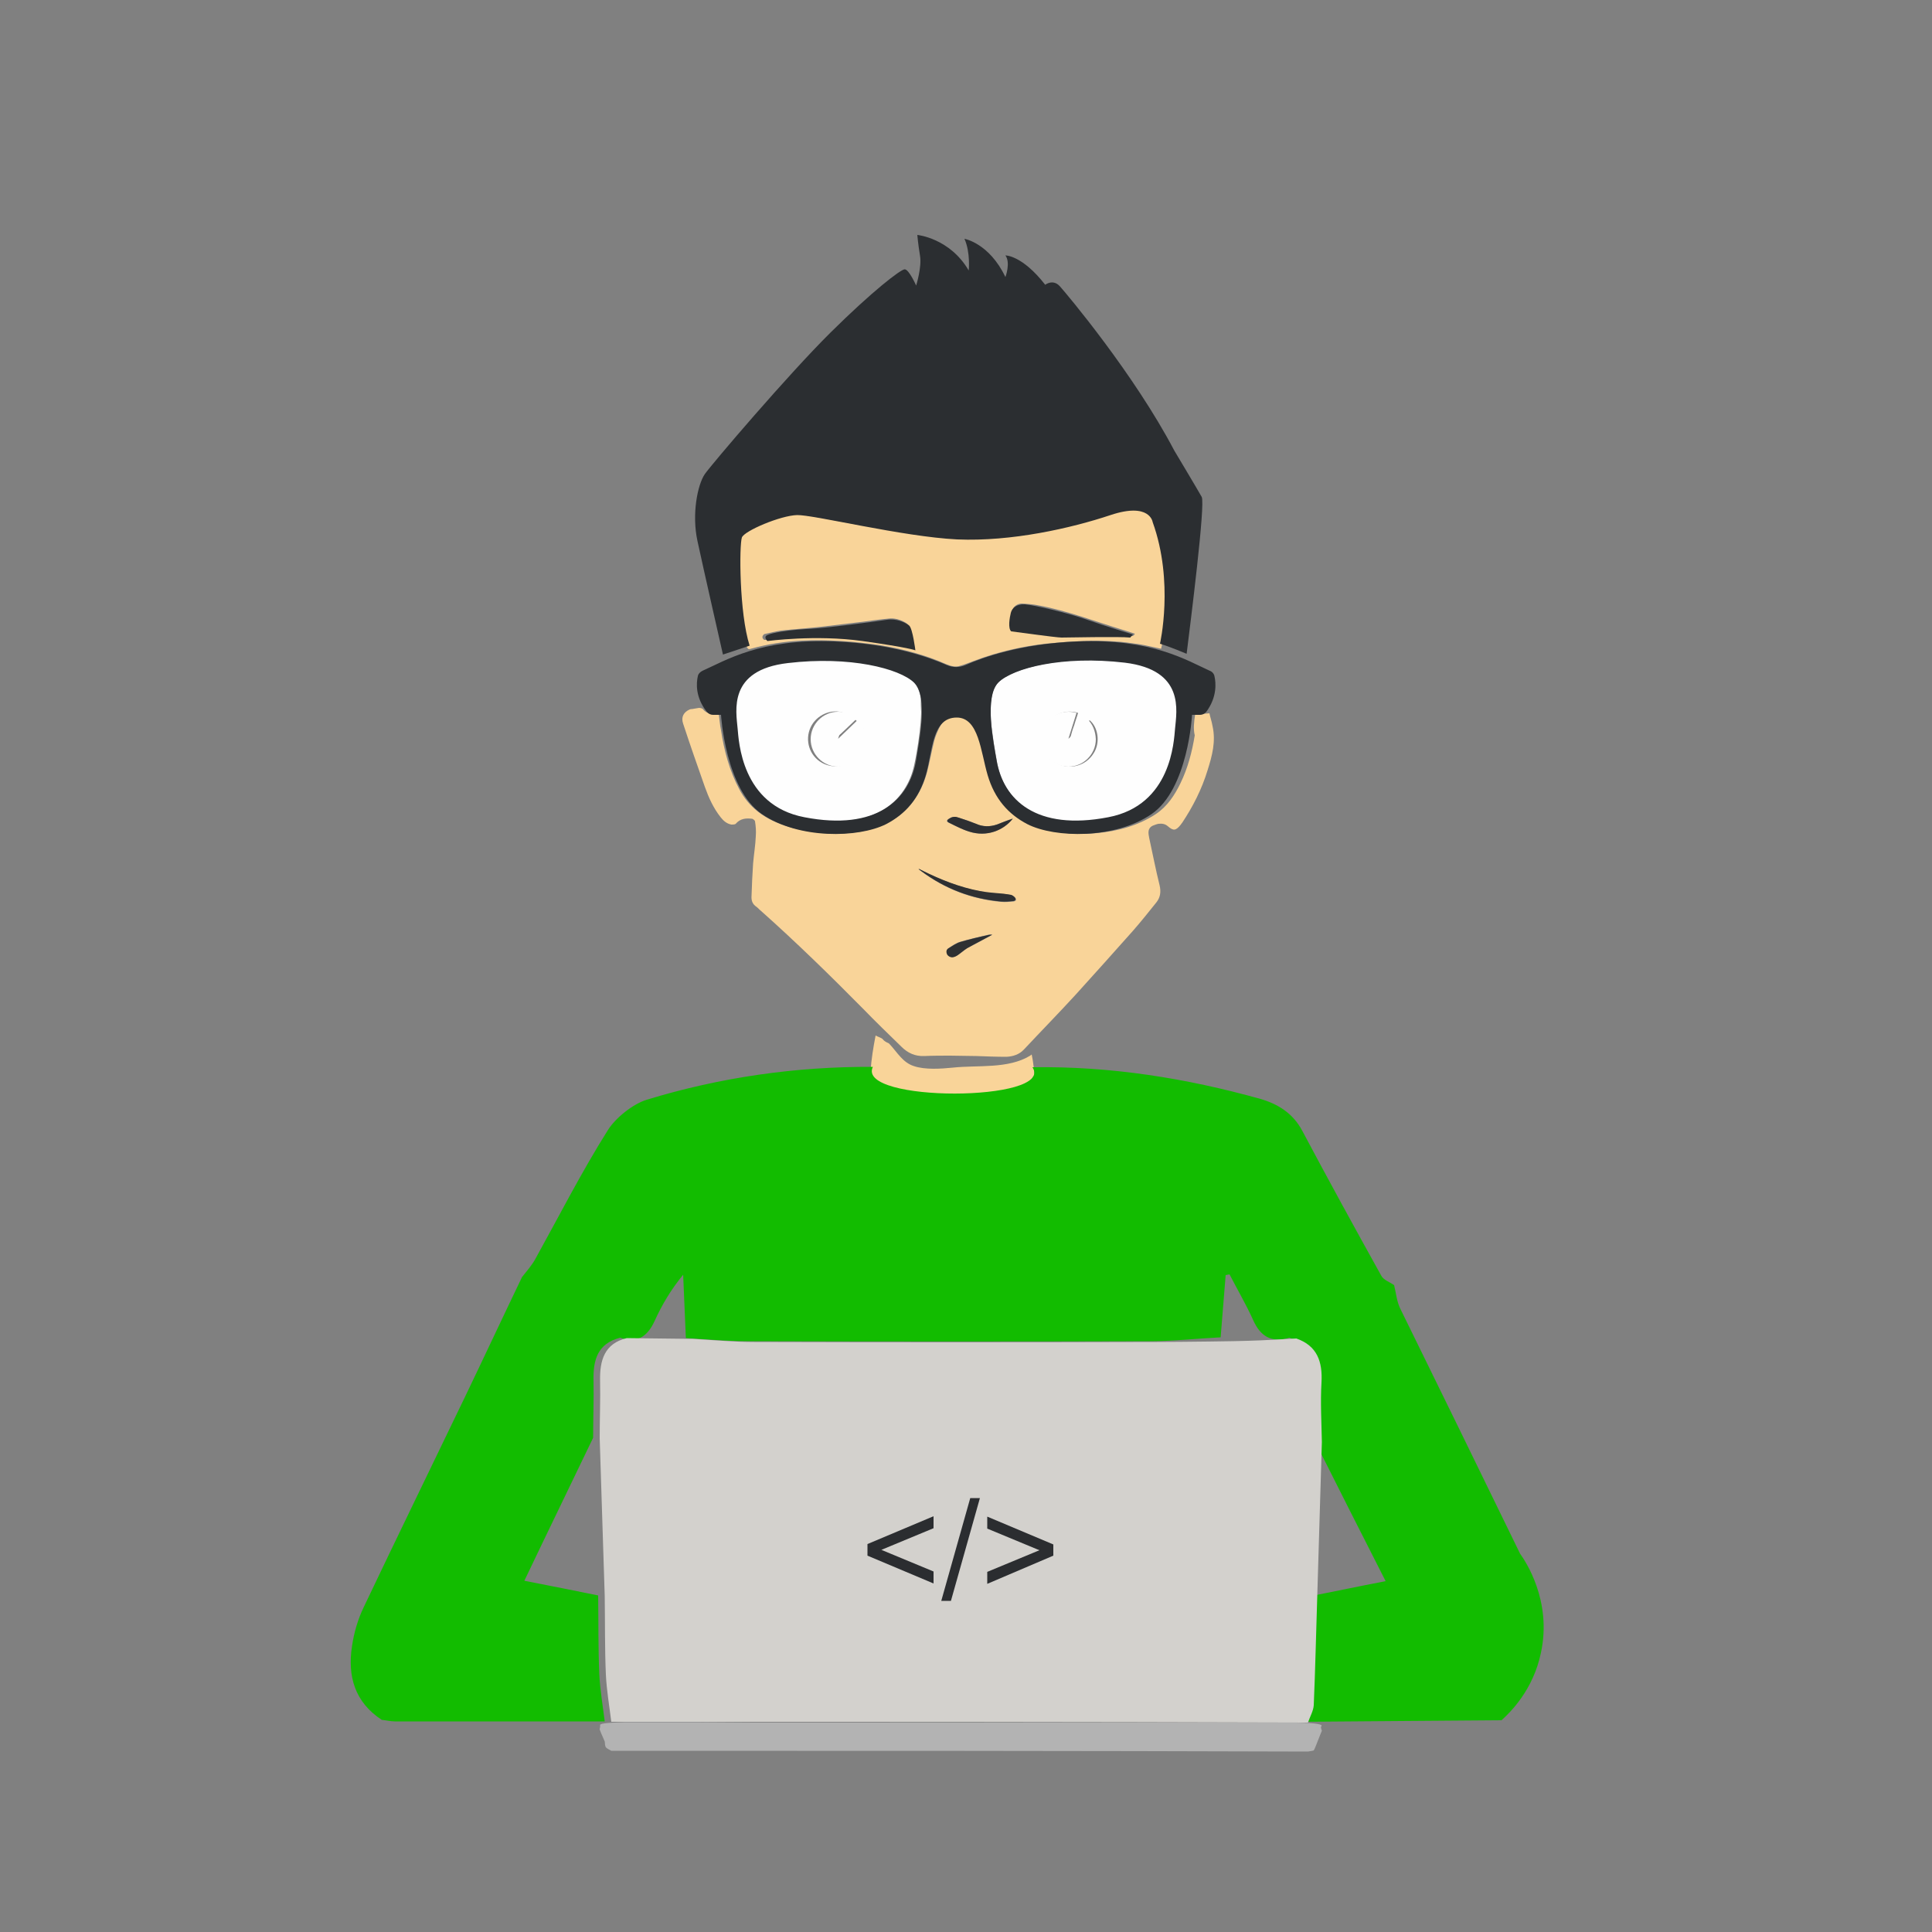 <svg version="1.1" xmlns="http://www.w3.org/2000/svg" xmlns:xlink="http://www.w3.org/1999/xlink" x="0px" y="0px"
	viewBox="0 0 500 500" style="enable-background:new 0 0 500 500;" xml:space="preserve">
	<rect x="0" y="0" width="500" height="500" fill="#808080" stroke="none"/>
	<style>
		.st0{fill:#71DBD6;}
		.st1{fill:#F9D499;}
		.st2{fill:#12BC00;}
		.st3{fill:#D3D1CD;}
		.st4{fill:#2B2D30;}
		.st5{fill:#B3B3B3;}
		.st6{fill:#FEFEFE;}
		.st7{fill:#2E3032;}
		.st8{fill:#2D2F32;}
		.st9{fill:#2B2E31;}


		#Retina1,#Retina2 {
		  -webkit-animation-name: blink;
		  -webkit-animation-duration: 6s;
		  -webkit-animation-iteration-count: infinite; 
		  -webkit-transform-origin: 50%;
		  
		  animation-name: blink;
		  animation-duration: 6s;
		  animation-iteration-count: infinite; 
		  transform-origin: 50%;
		}

		@-webkit-keyframes blink { 
		  0% { -webkit-transform: scaleX(1) scaleY(1); } 
		  1% { -webkit-transform: scaleX(1.3) scaleY(0.1); } 
		  2% { -webkit-transform: scaleX(1) scaleY(1); } 
		  60% { -webkit-transform: scaleX(1) scaleY(1); } 
		  61% { -webkit-transform: scaleX(1.3) scaleY(0.1);} 
		  62% { -webkit-transform: scaleX(1) scaleY(1); } 
		  100% { -webkit-transform: scaleX(1) scaleY(1); }
		}


		@keyframes blink { 
		  0% { transform: scaleX(1) scaleY(1); } 
		  1% { transform: scaleX(1.3) scaleY(0.1); } 
		  2% { transform: scaleX(1) scaleY(1); } 
		  60% { transform: scaleX(1) scaleY(1); } 
		  61% { transform: scaleX(1.3) scaleY(0.1);} 
		  62% { transform: scaleX(1) scaleY(1); } 
		  100% { transform: scaleX(1) scaleY(1); }
		}
	</style>
	<g id="Sanky">
		<path id="XMLID_29_" class="st1" d="M225.3,277.5c2.3,6.2,15.8,6.2,21.3,6c6.8-0.2,14.8-0.2,20.5-4.2c0,0,0,0,0,0
		c0.1-0.5,0.3-0.8,0.6-0.9c-0.1-1.8-0.3-3.6-0.7-5.5c-0.1,0.1-0.3,0.2-0.4,0.3c-5.7,3.5-13.6,2.4-20,3.1c-3,0.3-7.2,0.6-10.1-0.4
		c-2.8-0.9-4.2-3.4-6.1-5.5c-0.1-0.1-0.3-0.3-0.4-0.4c-0.7-0.3-1.2-0.6-1.5-1c-0.3-0.4-0.9-0.5-1.9-1c-0.6,3.1-1.1,6.2-1.3,9.2
		C225.3,277.2,225.4,277.4,225.3,277.5z"/>
		<path id="Shirt" class="st2" d="M388.6,445.2c-17.3,0.1-34.6,0.3-51.9,0.4c0.5-1.5,1.4-3,1.5-4.5c0.4-9.3,0.6-18.6,0.9-28
		c6.1-1.2,12.2-2.5,19.5-3.9c-6.4-12.6-12.4-24.4-18.3-36.2c-0.1-5.1-0.4-10.3-0.1-15.4c0.3-5.4-1-9.4-6.5-11.4
		c-4.6,1.4-7.5-0.3-9.4-4.6c-1.8-4-4.1-7.9-6.1-11.8c-0.5,0.1-0.5,0.1-1,0.2l-1.3,16.1c-6.1,0.3-12.2,1-18.3,1
		c-34.7,0.1-69.5,0.1-104.2,0c-5.3,0-10.6-0.5-15.9-0.8c-0.2-5.5-0.5-10.9-0.7-16.4c-3.2,3.9-5.5,7.8-7.4,12
		c-1.9,4.1-4.6,5.8-8.9,4.3c-5.9,1.5-7,5.8-6.9,11c0.1,5-0.1,10-0.1,14.9c-5.8,12.1-11.7,24.2-17.8,37c7.2,1.4,13.2,2.6,19.1,3.8
		c0.1,6.8,0,13.6,0.3,20.4c0.2,4.1,0.9,8.1,1.4,12.2c-18.1,0-36.2,0-54.3,0c-1.1,0-2.3-0.3-3.4-0.4c-7-4.6-8.9-11.3-7.7-19.1
		c0.5-3.4,1.5-6.9,3-10c8.6-18.1,17.4-36.1,26.1-54.2c5-10.4,9.9-20.9,14.9-31.3c1.2-1.5,2.5-3,3.4-4.6c6.2-11.2,12-22.6,18.8-33.4
		c2-3.2,6.5-6.8,10.1-7.9c19-5.8,38.6-8.6,58.5-8.5c-4.5,9.3,47.3,9.1,41.3,0.1c20.1-0.3,39.7,2.8,59,8.2c4.5,1.3,8.4,3.7,10.8,8.2
		c6.7,12.6,13.6,25.2,20.5,37.6c0.6,1.1,2.2,1.6,3.3,2.4c0.5,2.1,0.7,4.3,1.6,6.1c10.3,21,20.6,42,31,63.4
		c1.3,1.8,8.3,12.1,5.4,25.6C396.8,437.4,390.8,443.2,388.6,445.2z"/>
		<g id="Laptop">
			<path id="XMLID_3_" class="st3" d="M158.2,445.6c-0.5-4.1-1.2-8.1-1.4-12.2c-0.3-6.8-0.2-13.6-0.3-20.4
			c-0.4-13.6-0.9-27.2-1.3-40.8c0-5,0.2-10,0.1-14.9c-0.1-5.2,1.1-9.6,6.9-11c5.7,0.1,11.4,0.1,17.1,0.2c5.3,0.3,10.6,0.8,15.9,0.8
			c34.7,0.1,69.5,0.1,104.2,0c6.1,0,21.8-0.2,23.5-0.3c4.2-0.1,8.4-0.4,12.6-0.6c5.4,1.9,6.8,6,6.5,11.4c-0.3,5.1,0,10.3,0.1,15.4
			c-0.4,13.4-0.8,26.7-1.2,40.1c-0.3,9.3-0.5,18.6-0.9,28c-0.1,1.5-1,3-1.5,4.5C278.4,445.6,218.3,445.6,158.2,445.6z"/>
			<g id="XMLID_2_">
				<path id="XMLID_5_" class="st4" d="M224.5,402.6v-3l17.1-7.2v3.1l-13.5,5.6l13.5,5.6v3.1L224.5,402.6z"/>
				<path id="XMLID_8_" class="st4" d="M243.6,414.3l7.5-26.6h2.5l-7.5,26.6H243.6z"/>
				<path id="XMLID_10_" class="st4" d="M272.6,402.6l-17.1,7.3v-3.1l13.5-5.6l-13.5-5.6v-3.1l17.1,7.2V402.6z"/>
			</g>
			<path id="XMLID_6_" class="st5" d="M158.2,453.1c-0.5-0.3-1.2-0.6-1.4-0.9c-0.3-0.5-0.2-1-0.3-1.5c-0.4-1-0.9-2-1.3-3.1
			c0-0.4,0.2-0.7,0.1-1.1c-0.1-0.4,1.1-0.7,6.9-0.8c5.7,0,11.4,0,17.1,0c5.3,0,10.6,0.1,15.9,0.1c34.7,0,69.5,0,104.2,0
			c6.1,0,21.8,0,23.5,0c4.2,0,8.4,0,12.6,0c5.4,0.1,6.8,0.5,6.5,0.9c-0.3,0.4,0,0.8,0.1,1.2c-0.4,1-0.8,2-1.2,3
			c-0.3,0.7-0.5,1.4-0.9,2.1c-0.1,0.1-1,0.2-1.5,0.3C278.4,453.1,218.3,453.1,158.2,453.1z"/>
		</g>
		<g id="Face">
			<path id="XMLID_118_" class="st1" d="M309.3,184.9c1.2-0.1,2.3-0.2,3.7-0.3c0.2,1,0.6,2.1,0.8,3.3c0.9,4-0.1,7.7-1.3,11.5
			c-1.5,4.9-3.8,9.4-6.6,13.6c-0.1,0.1-0.2,0.2-0.3,0.4c-1.3,1.6-1.9,1.7-3.4,0.4c-0.7-0.6-1.5-0.7-2.4-0.6c-0.5,0.1-1,0.3-1.5,0.5
			c-1.4,0.7-1.1,2-0.9,3.1c0.9,4.1,1.7,8.3,2.7,12.3c0.4,1.7,0.2,3.1-0.8,4.4c-2,2.5-4,5-6.1,7.4c-4.9,5.5-9.8,11-14.8,16.5
			c-4.4,4.8-9,9.5-13.4,14.2c-1.2,1.3-2.8,1.8-4.5,1.9c-2.6,0-5.2-0.1-7.8-0.2c-2.3,0-4.6-0.1-6.8-0.1c-2.2,0-4.5,0-6.7,0.1
			c-2.4,0.1-4.3-0.8-5.9-2.4c-3.4-3.3-6.7-6.5-10-9.9c-8.6-8.7-17.3-17.2-26.4-25.3c-0.4-0.3-0.7-0.7-1.1-1
			c-1.1-0.7-1.4-1.7-1.3-2.9c0.1-2.8,0.2-5.5,0.4-8.3c0.2-2.4,0.6-4.7,0.7-7.1c0.1-1.3,0-2.6-0.2-3.8c0-0.3-0.5-0.6-0.7-0.7
			c-1.6-0.2-3.1-0.1-4.3,1.3c-0.2,0.2-0.8,0.2-1.1,0.2c-1.2-0.2-2.1-1-2.8-1.9c-1.9-2.4-3.1-5.1-4.1-7.9c-1.9-5.4-3.8-10.8-5.6-16.3
			c-0.6-1.7,0.1-3,1.7-3.7c0.2-0.1,0.4-0.1,0.6-0.1c0.6-0.1,1.2-0.2,1.8-0.3c0.3,0,0.8,0.1,1,0.3c0.6,0.8,1.3,1.1,2.3,1.1
			c0.6,0,1.2,0,1.8,0c0.2,1.5,0.3,3,0.6,4.4c0.8,5.3,2.2,10.5,4.7,15.2c2.4,4.6,6.3,7.5,11.1,9.2c3.4,1.2,6.9,1.9,10.6,2.2
			c4.4,0.3,8.8,0.1,13-1.2c7.3-2.2,11.9-7.2,13.9-14.5c0.7-2.7,1.2-5.5,1.9-8.3c0.4-1.4,1-2.8,1.7-4c1.8-3,6.6-3.4,8.7,0
			c1.2,1.9,1.8,4.1,2.4,6.3c0.8,2.9,1.3,5.9,2.4,8.7c2.7,6.9,7.9,10.9,15.1,12.4c3.9,0.8,7.8,1,11.8,0.6c5.4-0.5,10.6-1.9,15.2-4.9
			c3-2,4.9-4.9,6.4-8c1.9-3.9,3-8.1,3.7-12.4C308.8,188.7,309,186.8,309.3,184.9z M262.1,211.8c-1.4,0.5-2.8,1.1-4.2,1.6
			c-1.8,0.6-3.6,0.6-5.4-0.2c-1.4-0.7-3-1.1-4.5-1.6c-0.8-0.3-1.6-0.3-2.3,0.2c-0.8,0.5-0.9,0.8,0,1.2c1.7,0.8,3.3,1.6,5,2.2
			C255.4,216.7,259.7,214.9,262.1,211.8c0.1,0,0.1,0,0.1-0.1C262.2,211.7,262.1,211.7,262.1,211.8z M237.9,224.9
			c0,0-0.1,0.1-0.1,0.1c0.3,0.2,0.5,0.4,0.8,0.6c6.1,4.5,12.9,7.1,20.5,7.8c1,0.1,2.1,0,3.2-0.1c0.7-0.1,0.9-0.6,0.3-1.1
			c-0.2-0.2-0.5-0.4-0.8-0.5c-0.6-0.2-1.3-0.3-1.9-0.3c-2.1-0.2-4.1-0.3-6.2-0.7c-5.3-1-10.3-3-15.1-5.4
			C238.3,225.1,238.1,225,237.9,224.9z M256.8,241.9c-0.4,0-0.7-0.1-1,0c-2.4,0.6-4.9,1.1-7.2,1.8c-1.1,0.3-2.1,1-3,1.6
			c-0.5,0.3-0.7,1-0.4,1.6c0.3,0.6,1,0.9,1.7,0.7c0.4-0.1,0.8-0.4,1.2-0.6c0.8-0.5,1.5-1.2,2.3-1.7
			C252.5,244.3,254.6,243.1,256.8,241.9z M237.7,224.8C237.7,224.8,237.7,224.8,237.7,224.8C237.7,224.8,237.7,224.8,237.7,224.8
			C237.6,224.8,237.6,224.8,237.7,224.8C237.6,224.8,237.6,224.8,237.7,224.8z"/>
			<path id="XMLID_114_" class="st1" d="M300.5,167.9c-2-0.4-3.9-0.9-5.8-1.2c-2.1-0.3-4.2-0.6-6.3-0.7c-2.7-0.2-5.4-0.2-8.1-0.1
			c-3.3,0.1-6.6,0.4-9.8,0.7c-6.1,0.7-12.1,2.1-17.8,4.2c-1.4,0.5-2.8,1.1-4.2,1.5c-1.2,0.4-2.4,0.1-3.6-0.4
			c-5.4-2.4-11.1-3.9-17-4.9c-3.4-0.5-6.8-0.9-10.2-1.1c-3.4-0.2-6.8-0.3-10.2-0.1c-4.5,0.2-8.9,0.9-13.2,2.1
			c-0.5,0.2-0.7,0.1-1-0.4c-1.3-2.7-1.6-5.6-2-8.5c-0.7-5.3-1-10.5-0.9-15.8c0-1.2,0.1-2.5,0.2-3.7c0-0.7,0.4-1.2,1-1.6
			c2.3-1.6,4.9-2.6,7.5-3.5c2.3-0.8,4.6-1.6,7.1-1.3c1.9,0.2,3.8,0.5,5.7,0.8c3.7,0.7,7.4,1.4,11.1,2c3.1,0.6,6.1,1.1,9.2,1.6
			c2.3,0.4,4.5,0.7,6.8,1c2.2,0.3,4.5,0.6,6.7,0.7c2.6,0.2,5.2,0.2,7.8,0.1c2.2,0,4.5-0.2,6.7-0.4c2.5-0.3,5-0.6,7.4-1
			c4.7-0.9,9.3-1.9,14-3.1c2.8-0.7,5.6-1.7,8.4-2.5c2-0.5,4-0.8,6-0.2c1.4,0.4,2.4,1.3,2.9,2.7c1.2,3.6,2.1,7.2,2.6,10.9
			c0.5,4.2,0.7,8.3,0.3,12.5c-0.2,2.6-0.6,5.3-0.9,7.9C300.8,166.6,300.6,167.3,300.5,167.9z M293.7,164c-0.9-0.3-1.9-0.6-2.8-0.9
			c-7.3-2.2-14.5-5-22-6.4c-1.4-0.3-2.8-0.4-4.2-0.5c-1.4-0.1-2.6,0.8-2.8,2.1c-0.3,1.3-0.3,2.6-0.4,3.9c0,0.6,0.3,0.9,1,1
			c2.1,0.2,4.2,0.6,6.3,0.8c1.9,0.2,3.9,0.6,5.9,0.6c6,0.1,11.9,0,17.9,0C293,164.7,293.4,164.6,293.7,164z M236.7,167.9
			c-0.4-1.7-0.7-3.4-1.1-5.1c-0.2-0.8-0.6-1.3-1.3-1.7c-1.4-0.8-2.9-1.2-4.4-1c-2.2,0.2-4.3,0.5-6.5,0.8c-3.6,0.4-7.2,0.9-10.8,1.3
			c-3.5,0.4-7,0.6-10.5,1c-1.4,0.2-2.9,0.6-4.3,0.9c-0.2,0.1-0.5,0.5-0.5,0.8c0.1,0.4,0.3,0.8,0.9,0.7c2-0.2,4-0.5,6-0.6
			c3.1-0.1,6.2-0.2,9.3-0.2c1.9,0,3.9,0.1,5.8,0.3c2.5,0.3,4.9,0.6,7.4,1C230,166.8,233.3,167.4,236.7,167.9z"/>
			<path id="XMLID_111_" class="st6" d="M278.9,212.9c-3.7-0.2-7.4-0.7-10.8-2.3c-5.6-2.6-8.8-7.1-10-13c-0.6-3.2-1.1-6.4-1.5-9.6
			c-0.3-2.8-0.4-5.6,0.2-8.3c0.4-1.9,1.4-3.3,3.1-4.3c2.7-1.6,5.6-2.5,8.6-3.2c5.5-1.2,11.1-1.6,16.7-1.3c3.8,0.2,7.5,0.4,11.2,1.5
			c2.1,0.6,4,1.5,5.5,3c2.3,2.2,3.3,5,3.3,8.1c0,2.3-0.2,4.7-0.4,7c-0.3,3.3-1,6.6-2.4,9.6c-3,6.7-8.3,10.6-15.5,11.9
			C284.3,212.4,281.6,212.6,278.9,212.9z M277.1,191c0,0-0.1-0.1-0.1-0.1c0.3-1.1,0.6-2.2,1-3.2c0.3-1.1,0.7-2.1,1-3.2
			c-3.5-1.1-7.2,0.6-8.7,4c-1.5,3.5,0,7.4,3.3,9.1c3.3,1.7,7.4,0.6,9.4-2.6c1.9-2.9,1.1-6.9-1-8.6
			C280.4,187.9,278.7,189.5,277.1,191z"/>
			<path id="XMLID_108_" class="st6" d="M238.4,184.3c-0.1,3.6-0.6,7.1-1.2,10.6c-0.4,2.2-0.8,4.5-1.7,6.6
			c-2.4,5.6-6.8,8.9-12.6,10.4c-3.8,0.9-7.7,1-11.5,0.5c-3-0.4-6-0.8-8.8-2.1c-5.6-2.4-9-6.8-11-12.4c-1-2.9-1.5-5.9-1.7-9
			c-0.1-2-0.3-3.9-0.3-5.9c0.1-5.1,2.8-8.4,7.5-10.3c2.3-0.9,4.7-1.4,7.2-1.5c3.4-0.2,6.8-0.5,10.2-0.4c5.9,0.1,11.8,0.8,17.4,3
			c0.9,0.4,1.8,0.8,2.7,1.3c2.3,1.2,3.3,3.1,3.7,5.6C238.3,181.9,238.3,183.1,238.4,184.3z M218.4,184.5c-3.2-1.2-7.1,0.5-8.6,3.7
			c-1.6,3.4-0.3,7.4,2.9,9.2c3.2,1.8,7.4,0.9,9.5-2.2c1.9-2.8,1.6-7-0.8-8.9c-1.6,1.5-3.2,3.1-4.9,4.6c-0.1,0-0.1-0.1-0.2-0.1
			C217.1,188.7,217.8,186.6,218.4,184.5z"/>
			<path id="XMLID_107_" class="st7" d="M237.9,224.9c0.2,0.1,0.4,0.2,0.6,0.3c4.8,2.4,9.8,4.4,15.1,5.4c2,0.4,4.1,0.5,6.2,0.7
			c0.6,0.1,1.3,0.2,1.9,0.3c0.3,0.1,0.6,0.3,0.8,0.5c0.5,0.5,0.4,1-0.3,1.1c-1.1,0.1-2.1,0.2-3.2,0.1c-7.6-0.7-14.4-3.3-20.5-7.8
			c-0.3-0.2-0.5-0.4-0.8-0.6C237.8,224.9,237.9,224.9,237.9,224.9z"/>
			<path id="XMLID_106_" class="st8" d="M262.1,211.9c-2.4,3-6.7,4.8-11.3,3.3c-1.7-0.5-3.4-1.4-5-2.2c-0.9-0.4-0.8-0.8,0-1.2
			c0.8-0.5,1.5-0.5,2.3-0.2c1.5,0.5,3,1,4.5,1.6c1.8,0.8,3.6,0.8,5.4,0.2C259.3,212.9,260.7,212.3,262.1,211.9
			C262.1,211.8,262.1,211.8,262.1,211.9z"/>
			<path id="XMLID_105_" class="st7" d="M256.8,241.9c-2.2,1.2-4.4,2.3-6.5,3.5c-0.8,0.5-1.5,1.1-2.3,1.7c-0.4,0.3-0.8,0.5-1.2,0.6
			c-0.7,0.2-1.4-0.2-1.7-0.7c-0.3-0.7-0.2-1.3,0.4-1.6c1-0.6,2-1.3,3-1.6c2.4-0.7,4.8-1.3,7.2-1.8
			C256.1,241.9,256.4,241.9,256.8,241.9z"/>
		</g>
		<path id="Glasses" class="st9" d="M314.3,175c-0.1-0.6-0.6-1.2-1.2-1.4c-5.8-2.6-14.9-8.4-34.3-7.6c-14.8,0.6-24.6,4.2-28.9,6.1
		c-1.6,0.7-3.3,0.7-4.9,0c-4.3-1.9-14.1-5.5-28.9-6.1c-19.4-0.8-28.4,5-34.3,7.6c-0.6,0.3-1.1,0.8-1.2,1.4c-0.4,1.7-0.7,5.4,2.3,9.2
		c0.4,0.5,1,0.8,1.6,0.8h2.1c0,0,1.1,19.2,10.6,25.7c9.5,6.5,24.9,6.2,32.1,2.6c5-2.6,8.5-6.6,10.3-12.7c1.8-6.1,1.5-14.9,8-14.9
		c5.7,0,6.2,8.8,8,14.9c1.8,6.1,5.3,10.1,10.3,12.7c7.1,3.6,22.6,3.9,32.1-2.6c9.5-6.5,10.5-25.7,10.5-25.7h2.1
		c0.6,0,1.2-0.3,1.6-0.8C315,180.4,314.7,176.7,314.3,175z M237.1,196.7c-1.7,10.3-10.3,18.4-28.9,14.8c-16.4-3.1-17-19.9-17.3-22.9
		c-0.4-4.6-2.6-15.2,13-17c16-1.9,28.9,1.4,32.7,5.1C240.3,180.3,237.8,192.1,237.1,196.7z M304.1,188.6
		c-0.3,3.1-0.9,19.8-17.3,22.9c-18.6,3.6-27.2-4.5-28.9-14.8c-0.8-4.6-3.2-16.4,0.5-20.1c3.8-3.7,16.6-7,32.7-5.1
		C306.7,173.4,304.5,184,304.1,188.6z"/>
		<path id="Eyebrow2" class="st9" d="M198.6,165.9c0,0,12.5-1.7,24.6,0c12.1,1.7,13.7,2.4,13.7,2.4s-0.7-5.6-1.6-6.4
		c-1-0.8-3.3-1.9-5.8-1.5c-2.6,0.4-15.8,2.2-20.9,2.4c-5.2,0.3-8.7,1-9.9,1.5C197.4,164.8,198.6,165.9,198.6,165.9z"/>
		<path id="Eybrow1" class="st9" d="M261.7,163.4c0,0,11.7,1.6,13,1.6c1.4,0,15-0.3,17.8,0l0.7-0.8c0,0-7.3-2.2-12.1-3.9
		c-4.8-1.7-13.5-3.7-15.8-3.9c-2.3-0.1-3.4,1-3.7,2.2S260.8,162.6,261.7,163.4z"/>
		<path id="Hair" class="st9" d="M194,167.1l-6.9,2.3c0,0-5.1-22.4-6.6-29.4c-1.5-6.9,0-14.5,1.9-17.3c1.9-2.7,21.6-25.8,32.5-36.6
		s18.1-16.3,19.2-16.4c1.1-0.1,3,4.2,3,4.2s1.5-4.8,1-7.7c-0.5-3-0.7-5.4-0.7-5.4s8.4,0.8,13.3,9.2c0,0,0.5-4.6-1.1-8.2
		c0,0,6.4,1.1,10.6,9.9c0,0,1.4-3.7,0-5.6c0,0,4.3-0.1,10.3,7.6c0,0,2-1.6,3.8,0.4c1.8,2,19.2,22.7,29.6,42.5c0,0,6.1,10.2,7.1,12
		c1,1.8-2.9,32.5-3.9,40.6c0,0-4.5-1.9-6.9-2.6c0,0,3.7-16-1.9-31.5c0,0-0.7-5.2-10.9-1.8c-10.2,3.4-25.6,6.9-39.7,6.3
		c-14.1-0.7-37.1-6.4-41.4-6.3c-4.3,0.1-13.7,4.1-14.3,5.8C191.3,141.1,191.3,158.6,194,167.1z"/>
		<path id="Retina2" class="st6" d="M222,186.3l-5.1,4.9l2.1-6.7c-0.7-0.2-1.3-0.3-2.1-0.3c-3.9,0-7.1,3.2-7.1,7.1
		c0,3.9,3.2,7.1,7.1,7.1c3.9,0,7.1-3.2,7.1-7.1C224,189.2,223.3,187.5,222,186.3z"/>
		<path id="Retina1" class="st6" d="M281.6,186.3l-5.1,4.9l2.1-6.7c-0.7-0.2-1.3-0.3-2.1-0.3c-3.9,0-7.1,3.2-7.1,7.1
		c0,3.9,3.2,7.1,7.1,7.1c3.9,0,7.1-3.2,7.1-7.1C283.5,189.2,282.8,187.5,281.6,186.3z"/>
	</g>
</svg>